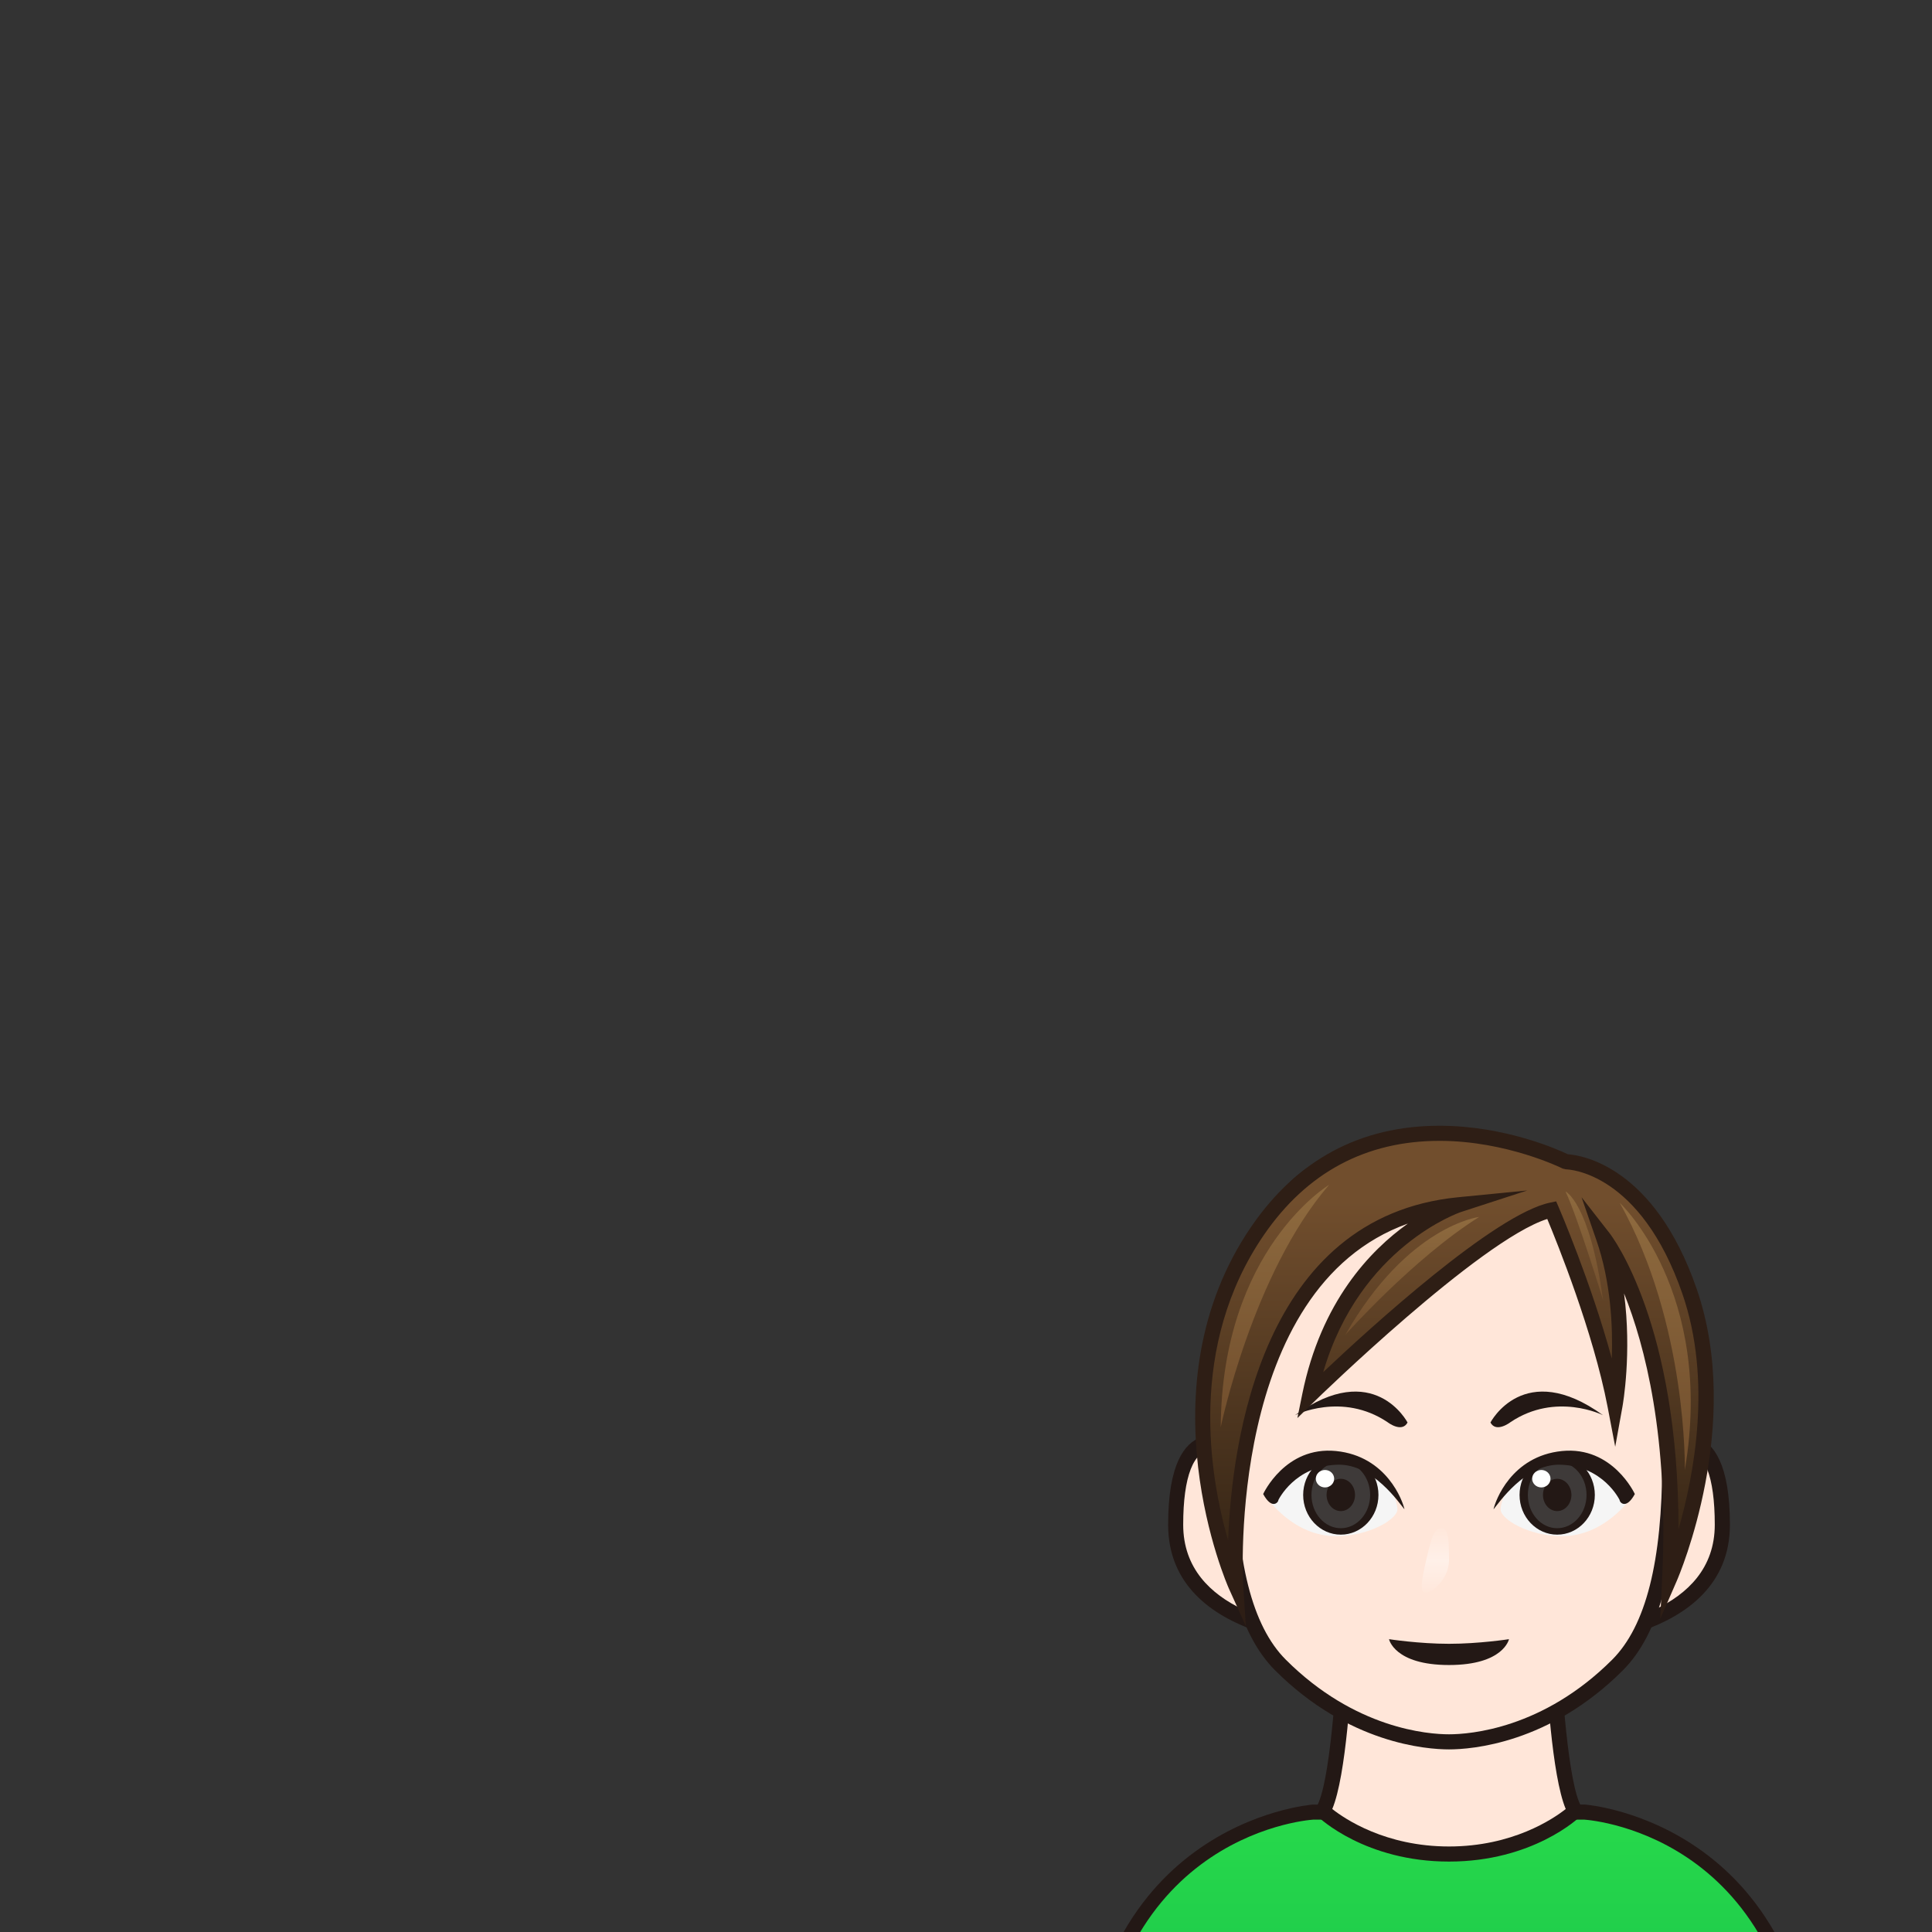 <?xml version="1.0" encoding="utf-8"?>
<!-- Generator: Adobe Illustrator 17.0.0, SVG Export Plug-In . SVG Version: 6.00 Build 0)  -->
<!DOCTYPE svg PUBLIC "-//W3C//DTD SVG 1.1//EN" "http://www.w3.org/Graphics/SVG/1.1/DTD/svg11.dtd">
<svg version="1.1" id="レイヤー_1" xmlns="http://www.w3.org/2000/svg" xmlns:xlink="http://www.w3.org/1999/xlink" x="0px"
	 y="0px" width="64px" height="64px" viewBox="0 0 64 64" style="enable-background:new 0 0 64 64;" xml:space="preserve">
<rect x="0" y="0" width="64" height="64" fill="#333333" stroke="none"/>
<g>
	<g>
		<linearGradient id="SVGID_1_" gradientUnits="userSpaceOnUse" x1="48" y1="60.028" x2="48" y2="86">
			<stop  offset="0" style="stop-color:#27D94B"/>
			<stop  offset="1" style="stop-color:#00994C"/>
		</linearGradient>
		<path style="fill:url(#SVGID_1_);" d="M52.5,60.028c0,0,7.5,0.486,7.5,10.359S60,86,60,86H36
			c0,0,0-5.74,0-15.613s7.5-10.359,7.5-10.359H52.5z"/>
		<path style="fill:#231815;" d="M60.25,86.25h-24.5V70.388c0-9.992,7.656-10.604,7.733-10.608
			L52.5,59.778c0.094,0.006,7.75,0.617,7.75,10.609V86.25z M36.25,85.75h23.5V70.388
			c0-9.512-6.97-10.09-7.267-10.11L43.5,60.278c-0.28,0.02-7.25,0.598-7.25,10.109
			V85.75z"/>
	</g>
	<g>
		<g>
			<path style="fill:#FFE6D9;" d="M51.43,54.515H48h-3.43c0,0-0.169,4.542-0.749,5.474
				c0,0,1.48,1.428,4.179,1.428s4.179-1.428,4.179-1.428
				C51.599,59.058,51.43,54.515,51.43,54.515z"/>
			<path style="fill:#231815;" d="M48,61.667c-2.769,0-4.289-1.437-4.353-1.498l-0.146-0.141
				l0.107-0.171c0.446-0.718,0.665-4.106,0.711-5.353l0.009-0.24h7.342
				l0.009,0.24c0.046,1.246,0.265,4.635,0.711,5.353l0.107,0.171l-0.146,0.141
				C52.289,60.23,50.769,61.667,48,61.667z M44.133,59.926
				C44.549,60.254,45.894,61.167,48,61.167s3.451-0.913,3.867-1.241
				c-0.464-1.103-0.635-4.205-0.678-5.161h-6.379
				C44.768,55.721,44.597,58.823,44.133,59.926z"/>
		</g>
		<g>
			<path style="fill:#FFE6D9;" d="M55.181,47.982c0,0,1.874-1.264,1.874,2.527
				s-5.621,3.791-5.621,3.791L55.181,47.982z"/>
			<path style="fill:#231815;" d="M51.434,54.55h-0.438l4.046-6.775
				c0.095-0.066,2.264-1.289,2.264,2.734
				C57.305,54.504,51.492,54.55,51.434,54.55z M55.363,48.163l-3.478,5.864
				c1.294-0.099,4.919-0.632,4.919-3.519c0-1.599-0.343-2.479-0.965-2.479
				C55.633,48.029,55.445,48.118,55.363,48.163z"/>
		</g>
		<g>
			<path style="fill:#FFE6D9;" d="M40.819,47.982c0,0-1.874-1.264-1.874,2.527
				s5.621,3.791,5.621,3.791L40.819,47.982z"/>
			<path style="fill:#231815;" d="M45.005,54.55h-0.438c-0.059,0-5.871-0.046-5.871-4.041
				c0-4.023,2.168-2.801,2.264-2.734l0.075,0.079L45.005,54.55z M40.16,48.029
				c-0.622,0-0.965,0.881-0.965,2.479c0,2.887,3.625,3.42,4.919,3.519l-3.478-5.863
				C40.555,48.118,40.366,48.029,40.16,48.029z"/>
		</g>
		<g>
			<path style="fill:#FFE6D9;" d="M48,37.857c-4.646,0-7.313,1.282-7.313,10.584
				c0,3.179,0.498,5.483,1.73,6.715C44.333,57.073,46.525,57.702,48,57.702
				s3.667-0.629,5.583-2.545c1.232-1.232,1.73-3.537,1.73-6.715
				C55.313,39.14,52.646,37.857,48,37.857z"/>
			<path style="fill:#231815;" d="M48,57.951c-0.737,0-3.33-0.188-5.76-2.618
				c-1.214-1.214-1.804-3.468-1.804-6.892c0-9.158,2.547-10.834,7.563-10.834
				s7.563,1.676,7.563,10.834c0,3.424-0.59,5.678-1.804,6.892
				C51.33,57.763,48.737,57.951,48,57.951z M48,38.107
				c-4.136,0-7.063,0.741-7.063,10.334c0,3.284,0.542,5.423,1.657,6.538
				c2.294,2.293,4.718,2.472,5.406,2.472s3.112-0.179,5.406-2.472
				c1.115-1.115,1.657-3.254,1.657-6.538C55.063,38.849,52.136,38.107,48,38.107z"/>
		</g>
	</g>
	<g>
		<path style="fill:#231815;" d="M46.013,54.3c0,0,0.993,0.153,1.987,0.153
			s1.987-0.153,1.987-0.153S49.812,55.156,48,55.156S46.013,54.3,46.013,54.3z"/>
		<g>
			<g>
				<path style="fill:#F5F5F5;" d="M49.709,49.998c0-0.33,0.472-1.694,2.034-1.694
					c1.562,0,2.268,1.335,2.268,1.335s-0.853,1.249-2.268,1.249
					C50.651,50.888,49.709,50.328,49.709,49.998z"/>
				<ellipse style="fill:#231815;" cx="51.584" cy="49.522" rx="1.247" ry="1.315"/>
				<ellipse style="fill:#3E3A39;" cx="51.584" cy="49.522" rx="0.972" ry="1.102"/>
				<ellipse style="fill:#231815;" cx="51.584" cy="49.522" rx="0.471" ry="0.535"/>
				<path style="fill:#231815;" d="M51.743,48.067c-1.684,0.168-2.213,1.662-2.268,1.931
					c0.168-0.198,1.039-1.495,2.187-1.478c1.449,0.021,1.993,1.176,1.993,1.176
					c-0.02,0.034,0.191,0.36,0.501-0.204
					C54.156,49.492,53.427,47.899,51.743,48.067z"/>
				<ellipse style="fill:#FFFFFF;" cx="51.059" cy="48.984" rx="0.304" ry="0.289"/>
			</g>
			<g>
				<path style="fill:#F5F5F5;" d="M46.291,49.998c0-0.33-0.472-1.694-2.034-1.694
					c-1.562,0-2.268,1.335-2.268,1.335s0.853,1.249,2.268,1.249
					C45.349,50.888,46.291,50.328,46.291,49.998z"/>
				<ellipse style="fill:#231815;" cx="44.416" cy="49.522" rx="1.247" ry="1.315"/>
				<ellipse style="fill:#3E3A39;" cx="44.416" cy="49.522" rx="0.972" ry="1.102"/>
				<ellipse style="fill:#231815;" cx="44.416" cy="49.522" rx="0.471" ry="0.535"/>
				<path style="fill:#231815;" d="M44.257,48.067c1.684,0.168,2.213,1.662,2.268,1.931
					c-0.168-0.198-1.039-1.495-2.187-1.478c-1.449,0.021-1.993,1.176-1.993,1.176
					c0.02,0.034-0.191,0.36-0.501-0.204C41.844,49.492,42.573,47.899,44.257,48.067
					z"/>
				<ellipse style="fill:#FFFFFF;" cx="43.892" cy="48.984" rx="0.304" ry="0.289"/>
			</g>
		</g>
		<g>
			<path style="fill:#231815;" d="M46.627,47.123c0,0-1.108-2.135-3.729-0.243
				c0,0,1.556-0.783,3.067,0.232C45.965,47.113,46.437,47.478,46.627,47.123z"/>
			<path style="fill:#231815;" d="M49.373,47.123c0,0,1.108-2.135,3.729-0.243
				c0,0-1.556-0.783-3.067,0.232C50.035,47.113,49.563,47.478,49.373,47.123z"/>
		</g>
		<linearGradient id="SVGID_2_" gradientUnits="userSpaceOnUse" x1="47.549" y1="52.764" x2="47.549" y2="50.615">
			<stop  offset="0" style="stop-color:#FFFFFF;stop-opacity:0.05"/>
			<stop  offset="0.5" style="stop-color:#FFFFFF;stop-opacity:0.4"/>
			<stop  offset="1" style="stop-color:#FFFFFF;stop-opacity:0.05"/>
		</linearGradient>
		<path style="fill:url(#SVGID_2_);" d="M48,51.689c0,0.593-0.538,1.074-0.78,1.074
			s-0.071-0.667,0.062-1.242c0.125-0.537,0.227-0.906,0.468-0.906
			C47.992,50.615,48,51.096,48,51.689z"/>
	</g>
	<g>
		<g>
			<linearGradient id="SVGID_3_" gradientUnits="userSpaceOnUse" x1="48.172" y1="37.542" x2="48.172" y2="52.515">
				<stop  offset="0.15" style="stop-color:#714E2D"/>
				<stop  offset="0.996" style="stop-color:#312214"/>
			</linearGradient>
			<path style="fill:url(#SVGID_3_);" d="M53.119,41c0,0,2.58,3.304,2.194,11.274
				c0,0,2.191-5.04,0.657-9.491c-1.476-4.283-4.095-4.299-4.095-4.299
				S45.453,35.25,41.663,40.765c-3.645,5.304-0.73,11.75-0.73,11.75
				s-0.767-11.807,7.395-12.606c0,0-3.912,1.258-4.942,6.319
				c0,0,5.824-5.692,8.016-6.145c0,0,1.538,3.546,2.098,6.475
				C53.5,46.559,54.029,43.629,53.119,41z"/>
			<path style="fill:#2E1E15;" d="M41.271,53.868l-0.565-1.251
				c-0.03-0.065-2.931-6.635,0.751-11.993c1.52-2.211,3.615-3.332,6.229-3.332
				c2.17,0,3.933,0.792,4.253,0.945c0.428,0.029,2.858,0.375,4.268,4.465
				c1.548,4.49-0.573,9.463-0.664,9.672l-0.545,1.254L55.062,52.263
				c0.226-4.662-0.577-7.712-1.263-9.416c0.26,1.973-0.037,3.664-0.054,3.757
				l-0.239,1.322l-0.252-1.32c-0.475-2.478-1.673-5.442-1.999-6.226
				c-2.236,0.709-7.64,5.972-7.695,6.026l-0.582,0.569l0.162-0.798
				c0.621-3.052,2.245-4.754,3.499-5.645c-6.013,2.145-5.464,11.858-5.457,11.965
				L41.271,53.868z M47.686,37.792c-2.439,0-4.396,1.048-5.816,3.115
				c-2.526,3.677-1.806,7.97-1.187,10.123c0.12-3.257,1.109-10.732,7.621-11.37
				l2.288-0.224l-2.187,0.711c-0.036,0.011-3.355,1.137-4.571,5.305
				c1.576-1.488,5.689-5.236,7.517-5.614l0.199-0.041l0.081,0.187
				c0.013,0.03,1.081,2.506,1.762,5.021c0.037-1.065-0.032-2.544-0.51-3.922
				l-0.492-1.422l0.926,1.187c0.1,0.128,2.285,3.012,2.286,9.81
				c0.52-1.809,1.113-4.943,0.131-7.792c-1.394-4.042-3.761-4.128-3.861-4.13
				l-0.109-0.026C51.744,38.698,49.913,37.792,47.686,37.792z"/>
		</g>
		<linearGradient id="SVGID_4_" gradientUnits="userSpaceOnUse" x1="46.783" y1="40.312" x2="46.783" y2="44.219">
			<stop  offset="0" style="stop-color:#8F6B3F"/>
			<stop  offset="0.996" style="stop-color:#714E2D"/>
		</linearGradient>
		<path style="fill:url(#SVGID_4_);" d="M49,40.312c0,0-2.368,0.281-4.434,3.906
			C44.566,44.219,46.812,41.688,49,40.312z"/>
		<linearGradient id="SVGID_5_" gradientUnits="userSpaceOnUse" x1="54.832" y1="39.844" x2="54.832" y2="48.695">
			<stop  offset="0" style="stop-color:#8F6B3F"/>
			<stop  offset="0.996" style="stop-color:#714E2D"/>
		</linearGradient>
		<path style="fill:url(#SVGID_5_);" d="M53.656,39.844c0,0,3.156,2.952,2.156,8.851
			C55.812,48.695,55.906,43.875,53.656,39.844z"/>
		<linearGradient id="SVGID_6_" gradientUnits="userSpaceOnUse" x1="42.232" y1="39.25" x2="42.232" y2="47.278">
			<stop  offset="0" style="stop-color:#8F6B3F"/>
			<stop  offset="0.996" style="stop-color:#714E2D"/>
		</linearGradient>
		<path style="fill:url(#SVGID_6_);" d="M44.027,39.25c0,0-3.551,2.133-3.589,8.028
			C40.438,47.278,41.491,42.188,44.027,39.25z"/>
		<linearGradient id="SVGID_7_" gradientUnits="userSpaceOnUse" x1="52.481" y1="39.469" x2="52.481" y2="43.062">
			<stop  offset="0" style="stop-color:#8F6B3F"/>
			<stop  offset="0.996" style="stop-color:#714E2D"/>
		</linearGradient>
		<path style="fill:url(#SVGID_7_);" d="M51.86,39.469c0,0,0.803,0.374,1.242,3.594
			C53.102,43.062,52.283,40.375,51.86,39.469z"/>
	</g>
</g>
<g>
</g>
<g>
</g>
<g>
</g>
<g>
</g>
<g>
</g>
<g>
</g>
</svg>
